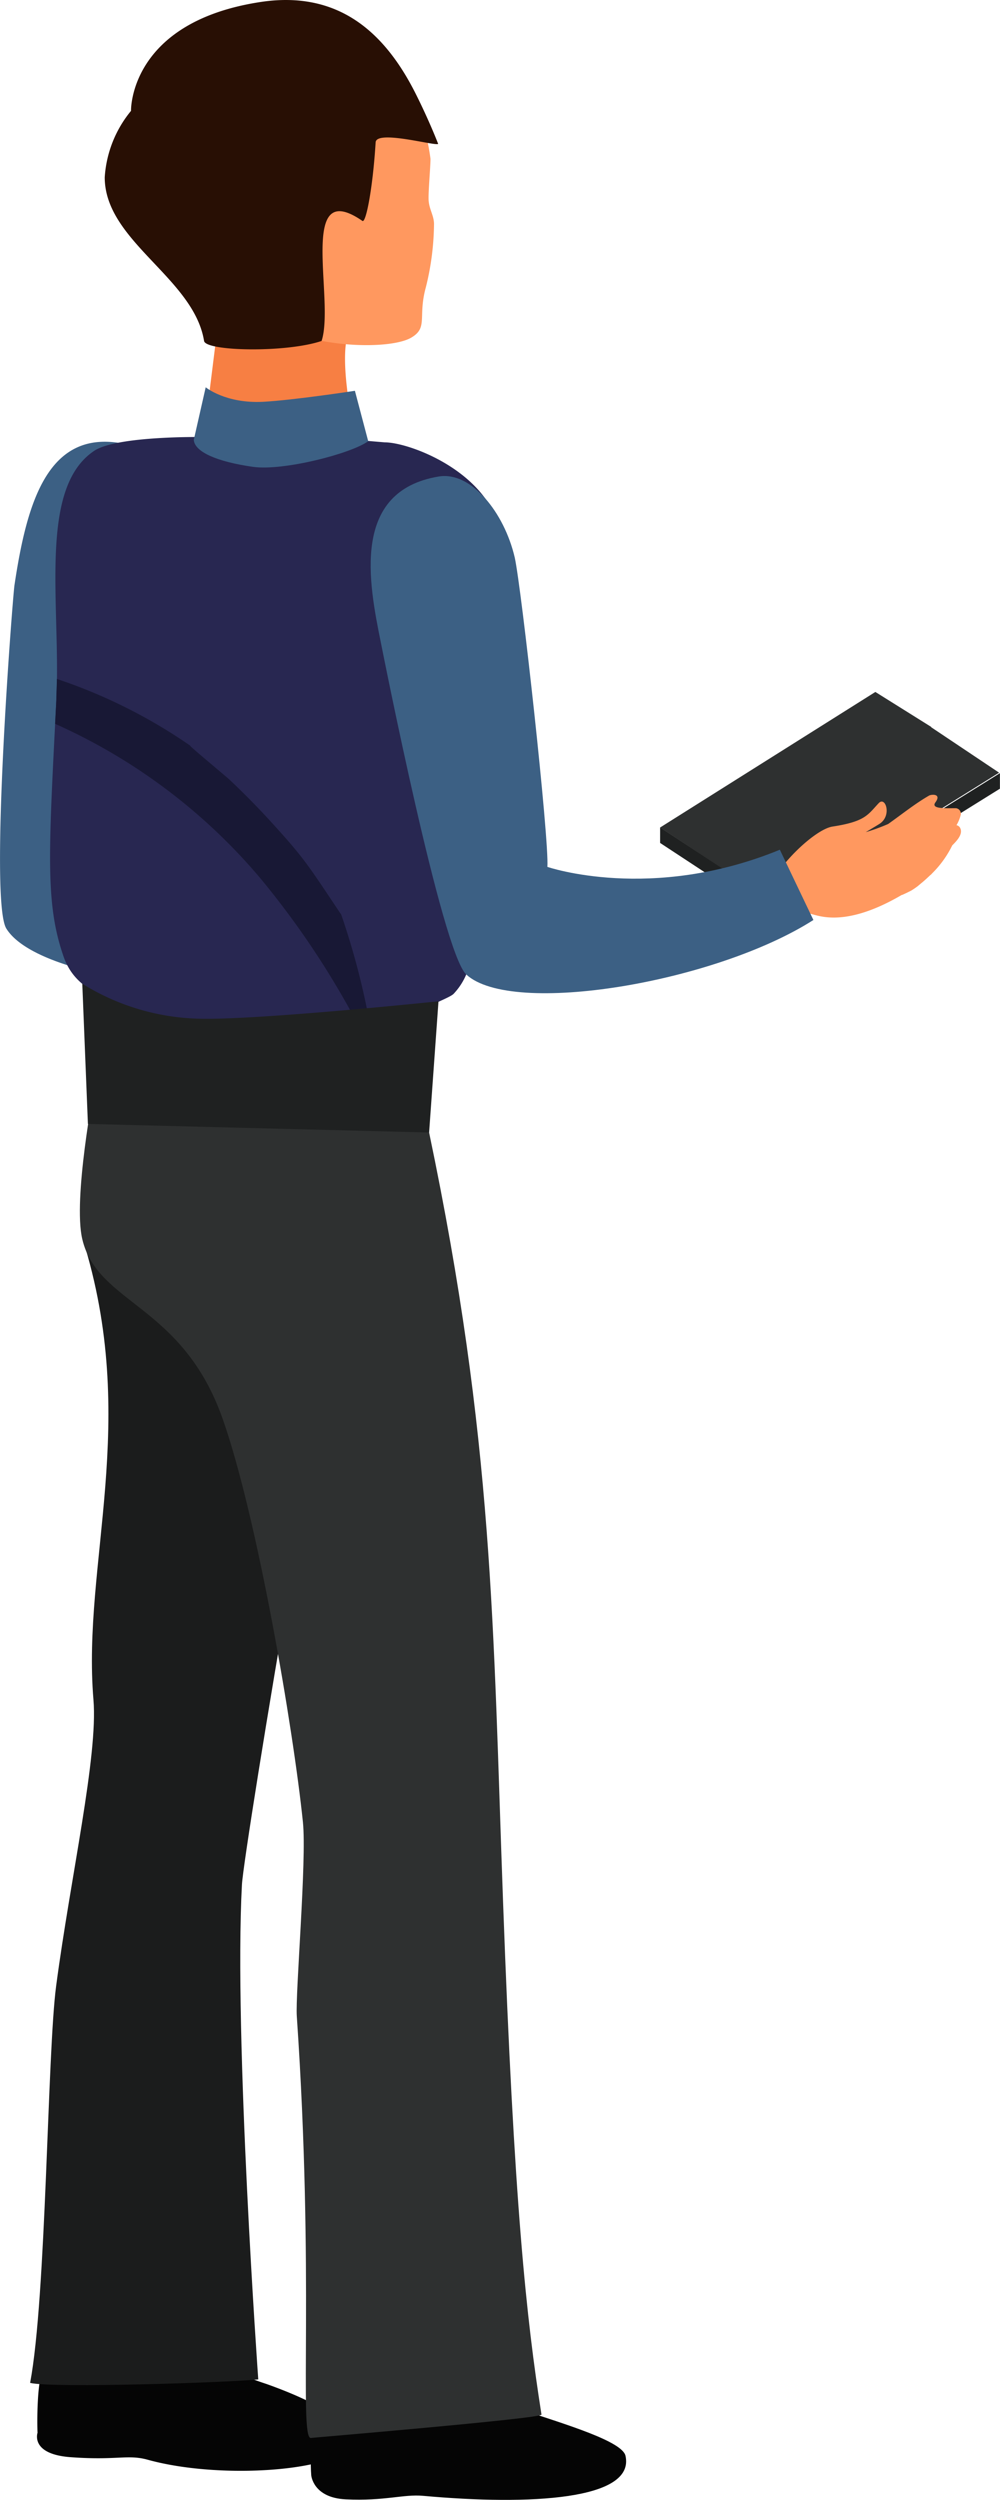 <svg xmlns="http://www.w3.org/2000/svg" viewBox="0 0 122.51 305.97"><defs><style>.cls-1{fill:#f77f43;}.cls-2{fill:#ff985f;}.cls-3{fill:#280f04;}.cls-4{fill:#050505;}.cls-5{fill:#2e3030;}.cls-6{fill:#1f2121;}.cls-7{fill:#3c6084;}.cls-8{fill:#282751;}.cls-9{fill:#181835;}.cls-10{fill:#eda97c;}.cls-11{fill:#1b1c1c;}</style></defs><title>Asset 22</title><g id="Layer_2" data-name="Layer 2"><g id="_ÎÓÈ_3" data-name="—ÎÓÈ_3"><path class="cls-1" d="M43.88,57.31c-.74-.12,1.33-1.52.35-2.09-.94-1.77-2.81-11.41-1.52-14.51-.09,0-12,0-16.14,0L24.74,55.36c-4,1.59-1.61,3.2-4,1.59a6.57,6.57,0,0,0-8.52,1.47c-1.91,2.45,1,1.27,1.9,4.52A35.47,35.47,0,0,0,16,67.45c.35.76.86,1.44,1.25,2.19l.09.2c-.23.46-.49.92-.75,1.38-.58.62-1.23,1.18-1.8,1.79a2.3,2.3,0,0,0-.92.64,6.54,6.54,0,0,0-1.58,4.09,7.49,7.49,0,0,0,0,2.67v0a.36.36,0,0,1,0,.1c0,.06,0,.12,0,.18a3.74,3.74,0,0,0,.12.48,2.25,2.25,0,0,1,.08.24l0,.09a6.76,6.76,0,0,0,.33.78,2.3,2.3,0,0,0,.56.75c.29.41.6.82.89,1.24,2,2.88,5.07,4.61,8.21,6a6.79,6.79,0,0,1,1.05.6l.3.37c2.44.84,4.46,2.31,5.06,5.1a9.68,9.68,0,0,1,.17,2.51c6.51,1,13,1.93,19.57,2.79-.09-.24-.16-.47-.23-.72C47,95.84,46.74,57.8,43.88,57.31Z"/><path class="cls-2" d="M19.63,15.51C23,7.7,32.55,5.91,38.4,8.21,41.5,9.42,49,9,51.44,14a26.9,26.9,0,0,1,1.3,5.44c0,1.08-.31,4.31-.22,5.2.11,1.09.69,1.84.65,2.9a33,33,0,0,1-1,7.63c-1,3.62.31,4.92-1.78,6.15-2.52,1.49-11.74,1.34-17-1.67-4.2-2.42-6.73-4-7.22-4.26C15.8,30.17,16.29,23.32,19.63,15.51Z"/><path class="cls-3" d="M12.83,21.7a14.21,14.21,0,0,1,3.22-8.13h0S15.77,2.72,31.88.25c9.53-1.46,15.22,3.66,19,11.13,1.74,3.45,2.8,6.23,2.8,6.23-.29.31-7.56-1.76-7.66-.19-.35,5.66-1.19,9.92-1.62,9.62-8-5.52-3.36,9.67-5,14.69C35.05,43.2,25.2,43,25,41.73,23.74,34,12.83,29.53,12.83,21.7Z"/><path class="cls-4" d="M23.87,288c-10.08.84-17.34,4.27-18.51,1.92-.86,1.15-.82,6.86-.76,7.83,0,0-.95,2.67,4.18,3,5.62.4,6.86-.38,9.34.31,9.58,2.64,25.08,1.16,24.8-2.33-.22-2.73-5.1-5.1-10.25-6.94A53.38,53.38,0,0,1,23.87,288Z"/><polygon class="cls-5" points="122.4 94.57 114.07 89 114.1 88.98 107.24 84.69 80.87 101.28 87.42 105.6 87.42 105.6 95.83 111.1 122.4 94.57"/><polygon class="cls-6" points="80.87 101.27 80.87 102.21 80.87 102.22 80.87 103.17 95.93 113.06 95.93 112.12 95.93 112.1 95.93 111.16 80.87 101.27"/><polygon class="cls-6" points="95.93 111.16 95.93 112.1 95.93 112.12 95.93 113.06 122.5 96.53 122.5 95.59 122.5 95.57 122.5 94.63 95.93 111.16"/><path class="cls-2" d="M39.91,118.26c-.37-.89-.76-1.76-1.17-2.62.65-.8.76-.2,1.12-.83l-.32-1.36c1.4-2.16,7.06-5.32,9.3-5,4.11.51,4.6-.23,6.28-1.22,1-.62,1.14,2-.64,2.48l-1.87.48a23.31,23.31,0,0,0,2.93-.24c1.92-.69,3.83-1.5,5.75-2,.36-.09,1.58.19.54,1-.83.65,1.06,1,2.23,1.38a.67.67,0,0,1,.33,1,4.78,4.78,0,0,1-.84,1.07.65.65,0,0,1,.35.51c.1.8-.87,1.35-1.49,1.74a12.8,12.8,0,0,1-3.3,2.61c-.4.26,0,0-.42.22s-.79.41-1.19.58h0l-.51.23a8.37,8.37,0,0,1-.93.3q-.59.12-1.2.21h0c-8.7,2.25-11.07-1-11.69-.94a4.31,4.31,0,0,0-3.16.55Z"/><path class="cls-7" d="M12.86,103c1.14-3.13,6.7-36.07,6.88-39.82.26-5.64-2-8.35-4.48-8.85-9.33-1.93-11.95,7-13.49,17.31-.22,1.5-3.11,38.54-1,42,4,6.52,29.08,9.3,42.74,5.18l-1.61-9.41A45.85,45.85,0,0,1,12.86,103Z"/><path class="cls-8" d="M11.1,140.28l37.59-2.75s2-7.71,2.89-13.65c.08-.55,3.51-1.72,4-2.25,4.13-4.4,1.32-10.86,1.69-14.1,2.9-25.8,4.25-40.33,4.25-40.33,0-8.86-11.11-13.06-14.38-13.06l-5-.42-1.62-4.54a16.24,16.24,0,0,1-7.13,2.38,17.27,17.27,0,0,1-7.59-1.12l-.72,3.05s-10.7-.2-13.54,1.69C4.61,59.8,7.48,74.1,6.9,85.71c-.94,18.64-1.38,24.84.89,31.37,1.23,3.55,4,4.08,4,4.91C11.36,131.29,11.1,140.28,11.1,140.28Z"/><path class="cls-9" d="M6.9,85.71c0-.86.06-1.73.07-2.61a64.57,64.57,0,0,1,16.36,8.18c-.54-.31,4,3.44,4.77,4.13q2.56,2.41,4.94,5c4.25,4.65,4.57,5.27,8.66,11.38a.87.87,0,0,1,.09.11A91.49,91.49,0,0,1,46,129.71a104.42,104.42,0,0,0-14.14-22.26A70.39,70.39,0,0,0,6.75,88.59C6.8,87.65,6.85,86.71,6.9,85.71Z"/><path class="cls-10" d="M45,126.64c6.5,7.62,3.71,10.89,9.57,28.94,3,9.14,1.2,46.07,1.42,59,.12,7.41,6,14.39,5.64,24.71-.23,6.66-3.55,21.52-3.9,44.14-.06,4.08,3.44,7.36,3.68,9.7a3.41,3.41,0,0,1-2.27,3.92s-10.28,1-12.72-.31c-1.14-.63-2.24-2.88-2.24-2.88s4.43-6.36,4.46-8.12c.38-23.67-3.69-58.17-6.31-66.87C35.93,197.72,31.8,157,23,137.46,38,133.75,29.52,126.69,45,126.64Z"/><path class="cls-4" d="M60.16,292.47c-10.07,1-20.21,5-21.43,2.64-.83,1.17-.69,6.87-.6,7.84,0,0,.2,2.76,4.23,2.95,4.75.23,7.09-.65,9.47-.43,13.13,1.19,26,.49,24.8-4.9-.4-1.78-7.32-3.83-12.51-5.57C58,292.93,60.16,292.47,60.16,292.47Z"/><path class="cls-11" d="M29.64,230.67c-1,18.58,2,60.55,2,60.55-3.52.38-25.14,1.09-27.95.43,2-10.6,2.1-40.39,3.19-48.6,1.77-13.35,5.14-28.11,4.57-35-1.41-16.82,5.71-34-1.33-56.44,4.88,5.57,29.19-2.57,33.43,3.51C41.67,155.16,29.88,226.22,29.64,230.67Z"/><path class="cls-5" d="M66.34,295.53c-1.85-11.72-3.37-25.84-4.71-62.77-1.23-33.77-1.14-56.34-9.06-94.15L32.79,124.44l-6.68,1.43-14.56,7.22s-2.63,13.66-1.47,18.57c1.88,8,12.24,7.93,17.2,22,4.26,12.08,8.66,38,9.83,49.35.48,4.62-.94,21-.75,23.75,2.18,31.81.26,51.65,1.71,51.63C38.07,298.37,66.41,296,66.34,295.53Z"/><path class="cls-7" d="M23.74,53.84,25.2,47.4s2.41,2,7,1.78c3.85-.21,11.28-1.35,11.28-1.35L45.11,54C43,55.53,34.7,57.66,31,57.14,26.57,56.51,23.85,55.31,23.74,53.84Z"/><path class="cls-6" d="M10.77,137.56l41.8,1.05,1.15-16.06s-22.36,2.34-29.4,2.13a28.31,28.31,0,0,1-14.24-4.28Z"/><path class="cls-2" d="M96.05,113.09c-.6-.76-1.21-1.5-1.84-2.21.41-.95.67-.39.85-1.1l-.68-1.22c.76-2.46,5.35-7,7.58-7.39,4.09-.62,4.36-1.47,5.7-2.88.84-.87,1.64,1.59.06,2.56-.21.14-1.66,1-1.66,1a23.26,23.26,0,0,0,2.75-1c1.67-1.18,3.28-2.48,5-3.47.32-.18,1.57-.25.79.82-.62.85,1.31.71,2.52.72a.68.68,0,0,1,.58.82,4.93,4.93,0,0,1-.52,1.26.64.64,0,0,1,.48.4c.31.74-.47,1.54-1,2.07a12.6,12.6,0,0,1-2.46,3.42c-.32.35,0,0-.34.32s-.65.61-1,.89h0l-.43.36a8.87,8.87,0,0,1-.81.55c-.36.18-.72.36-1.09.52h-.05c-7.76,4.54-10.91,2.09-11.51,2.28a4.33,4.33,0,0,0-2.89,1.39Z"/><path class="cls-7" d="M67.06,106.1c.24-3.32-3.18-34.22-4-37.87-1.28-5.49-5.33-10.57-9.31-9.91C43,60.1,45.17,71.3,46.65,78.6c.3,1.48,7.5,37.92,10.47,40.67,5.61,5.18,30.51,1,42.53-6.67L95.54,104C79.76,110.47,67.06,106.1,67.06,106.1Z"/></g></g></svg>